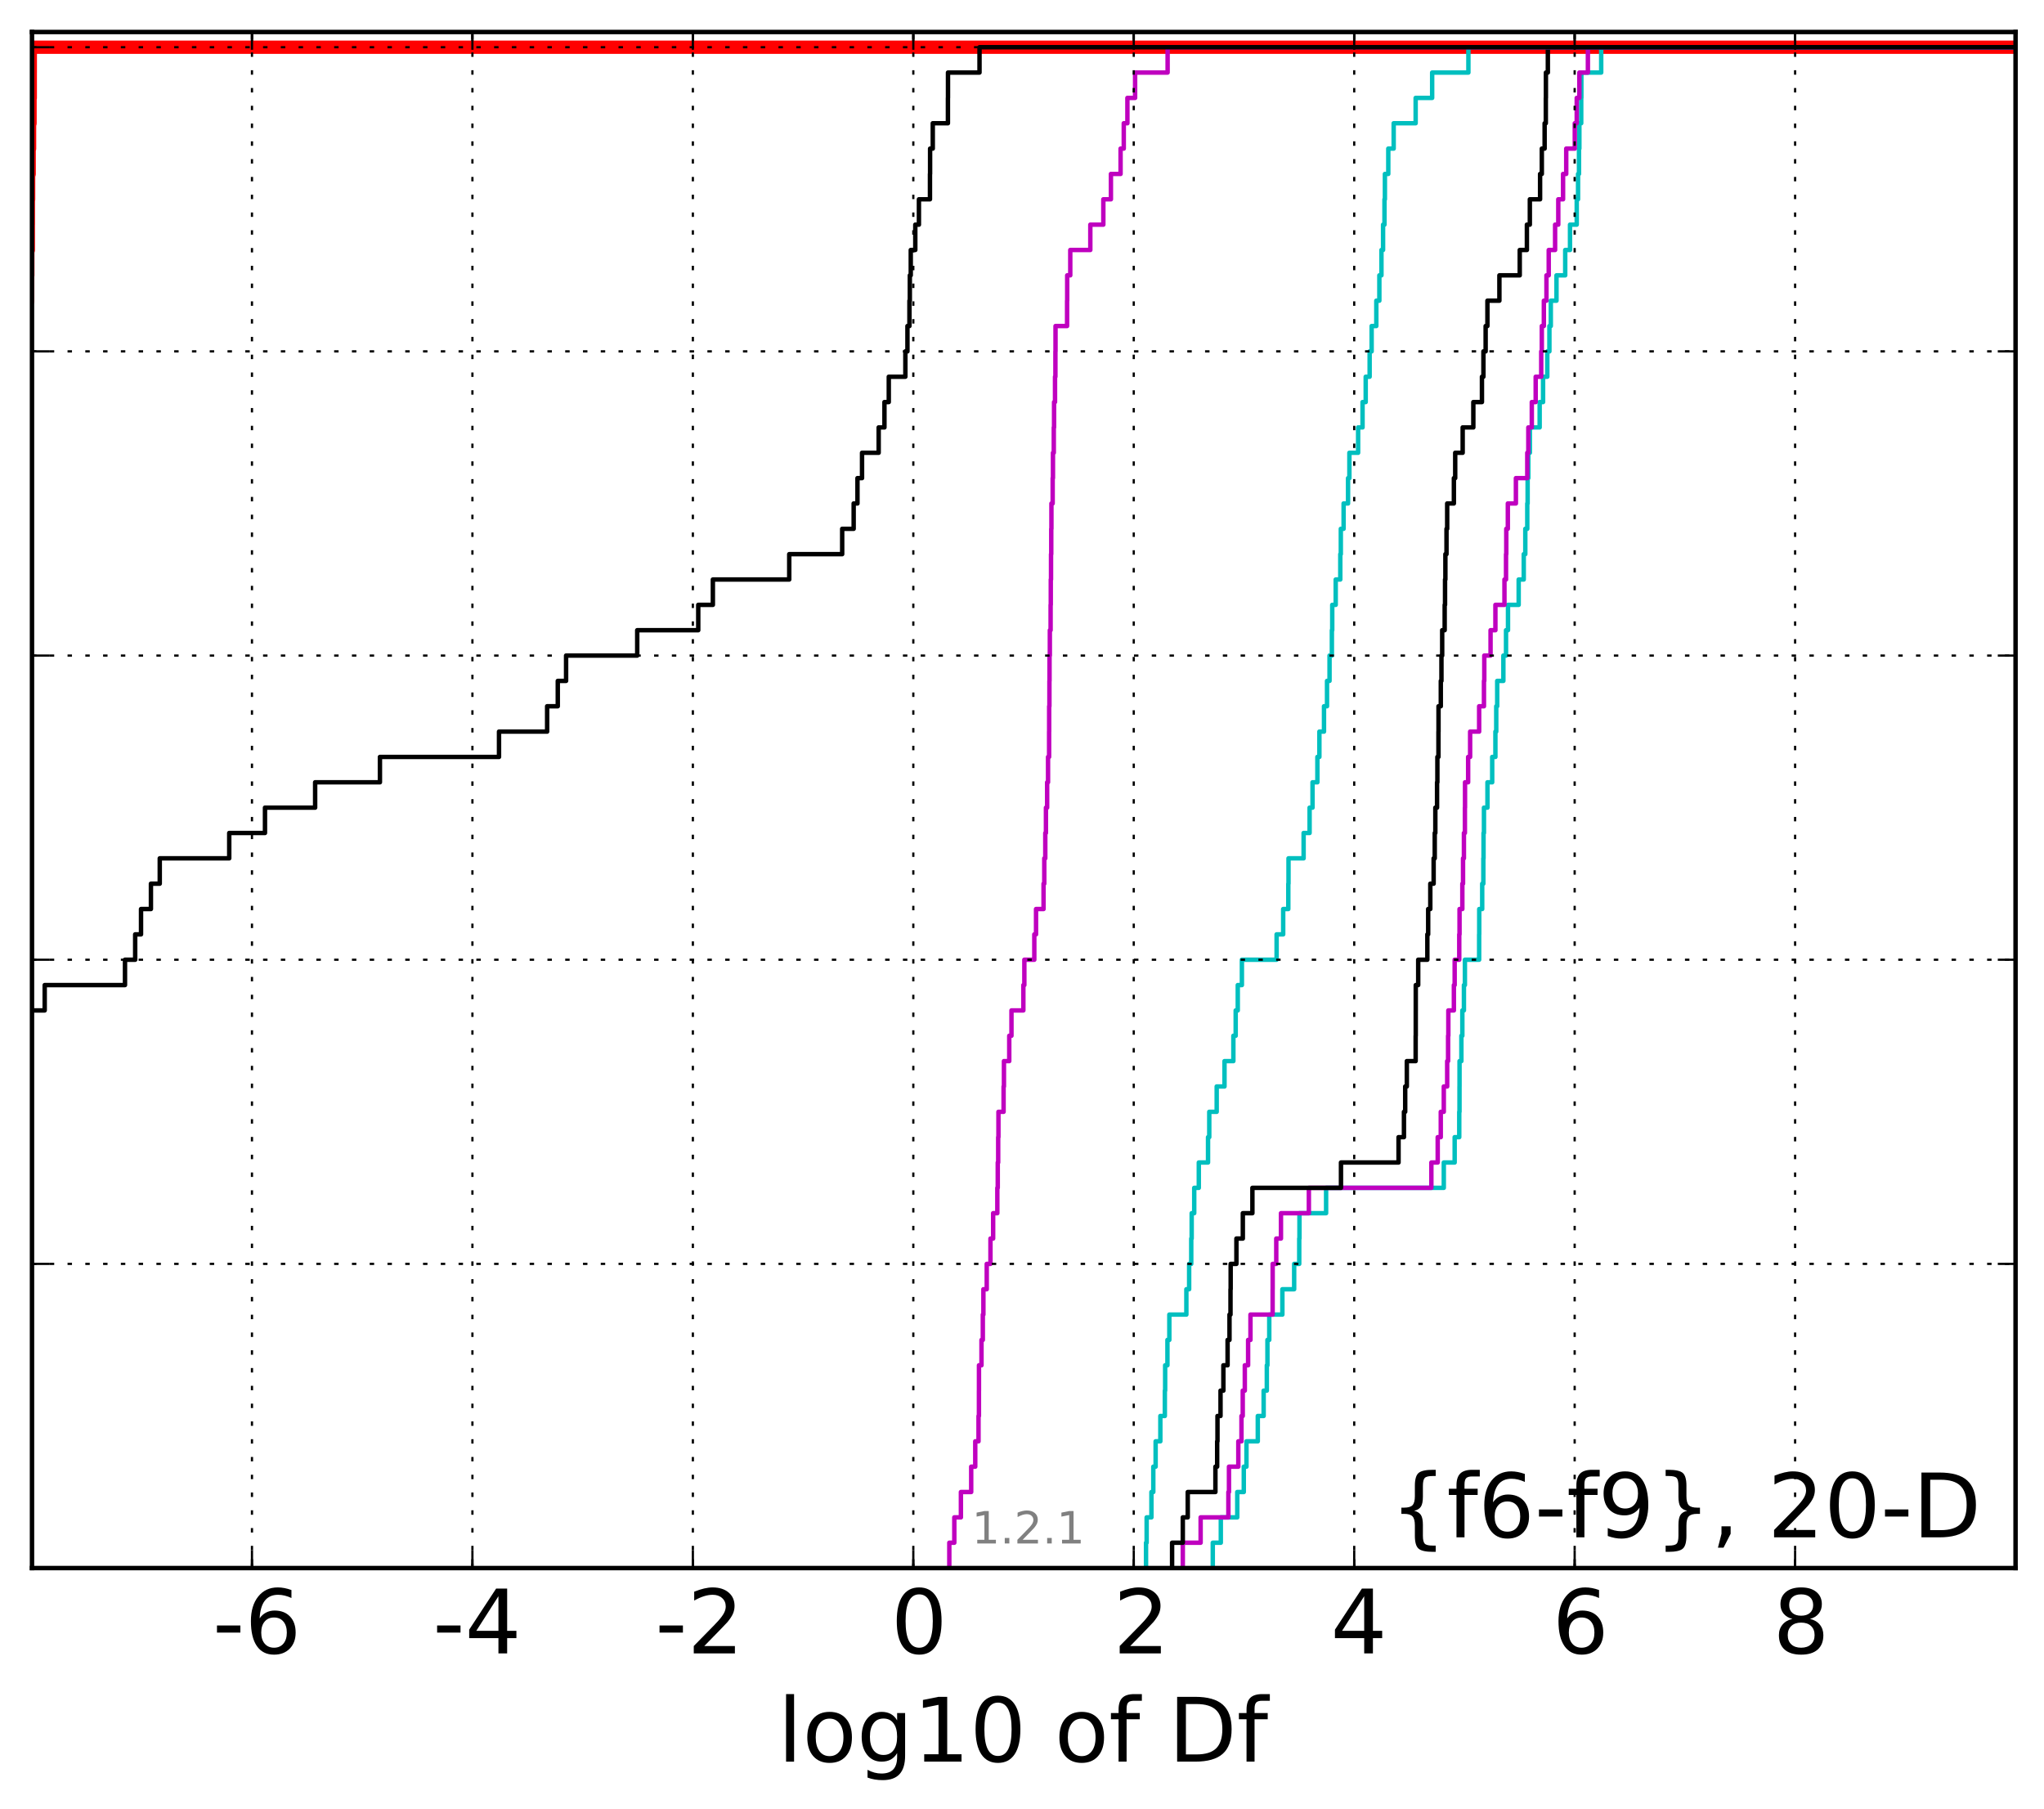 <?xml version="1.0" encoding="utf-8" standalone="no"?>
<!DOCTYPE svg PUBLIC "-//W3C//DTD SVG 1.1//EN"
  "http://www.w3.org/Graphics/SVG/1.1/DTD/svg11.dtd">
<!-- Created with matplotlib (http://matplotlib.org/) -->
<svg height="407pt" version="1.1" viewBox="0 0 460 407" width="460pt" xmlns="http://www.w3.org/2000/svg" xmlns:xlink="http://www.w3.org/1999/xlink">
 <defs>
  <style type="text/css">
*{stroke-linecap:butt;stroke-linejoin:round;}
  </style>
 </defs>
 <g id="figure_1">
  <g id="patch_1">
   <path d="
M0 407.712
L460.8 407.712
L460.8 0
L0 0
z
" style="fill:#ffffff;"/>
  </g>
  <g id="axes_1">
   <g id="patch_2">
    <path d="
M7.2 352.8
L453.6 352.8
L453.6 7.2
L7.2 7.2
z
" style="fill:#ffffff;"/>
   </g>
   <g id="line2d_1">
    <path clip-path="url(#p99b4b0da67)" d="
M-15.665 352.8
M-1 284.364
L-0.723 284.364
L-0.723 278.661
L-0.445 278.661
L-0.445 272.958
L-0.166 272.958
L-0.166 267.255
L0.08 267.255
L0.08 261.552
L0.336 261.552
L0.336 255.85
L0.341 255.85
L0.341 250.147
L0.999 250.147
L0.999 244.444
L1.038 244.444
L1.038 238.741
L1.238 238.741
L1.238 233.038
L1.462 233.038
L1.462 227.335
L1.857 227.335
L1.857 221.632
L1.877 221.632
L1.877 215.929
L1.92 215.929
L1.92 210.226
L2.08 210.226
L2.08 204.523
L2.162 204.523
L2.162 198.82
L2.2 198.82
L2.2 193.117
L2.636 193.117
L2.636 187.414
L2.688 187.414
L2.688 181.711
L2.927 181.711
L2.927 176.008
L3.089 176.008
L3.089 170.305
L3.102 170.305
L3.102 164.602
L3.217 164.602
L3.217 158.899
L3.218 158.899
L3.218 153.196
L3.281 153.196
L3.281 147.493
L3.326 147.493
L3.326 141.79
L3.51 141.79
L3.51 136.087
L3.629 136.087
L3.629 130.384
L3.676 130.384
L3.676 124.681
L4.731 124.681
L4.731 118.978
L4.867 118.978
L4.867 113.275
L4.954 113.275
L4.954 107.572
L4.961 107.572
L4.961 101.869
L5.183 101.869
L5.183 96.166
L5.349 96.166
L5.349 90.463
L5.439 90.463
L5.439 84.76
L5.554 84.76
L5.554 79.057
L5.818 79.057
L5.818 73.355
L5.892 73.355
L5.892 67.651
L6.23 67.651
L6.23 61.949
L6.262 61.949
L6.262 56.245
L6.379 56.245
L6.379 50.543
L6.387 50.543
L6.387 44.84
L6.44 44.84
L6.44 39.137
L6.566 39.137
L6.566 33.434
L6.654 33.434
L6.654 27.731
L6.759 27.731
L6.759 22.028
L6.811 22.028
L6.811 16.325
L6.816 16.325
L6.816 10.622
L6.816 10.622
L6.816 10.622
L453.6 10.622" style="fill:none;stroke:#ff0000;stroke-linecap:square;stroke-width:3.0;"/>
   </g>
   <g id="line2d_2">
    <path clip-path="url(#p99b4b0da67)" d="
M272.936 352.8
L272.936 347.097
L274.743 347.097
L274.743 341.394
L278.443 341.394
L278.443 335.691
L279.912 335.691
L279.912 329.988
L280.516 329.988
L280.516 324.285
L283.065 324.285
L283.065 318.582
L284.383 318.582
L284.383 312.879
L285.097 312.879
L285.097 307.176
L285.235 307.176
L285.235 301.473
L285.645 301.473
L285.645 295.77
L288.597 295.77
L288.597 290.067
L291.249 290.067
L291.249 284.364
L292.392 284.364
L292.392 278.661
L292.442 278.661
L292.442 272.958
L298.437 272.958
L298.437 267.255
L324.924 267.255
L324.924 261.552
L327.372 261.552
L327.372 255.85
L328.403 255.85
L328.403 250.147
L328.461 250.147
L328.461 244.444
L328.467 244.444
L328.467 238.741
L328.882 238.741
L328.882 233.038
L329.1 233.038
L329.1 227.335
L329.454 227.335
L329.454 221.632
L329.674 221.632
L329.674 215.929
L332.879 215.929
L332.879 210.226
L332.899 210.226
L332.899 204.523
L333.569 204.523
L333.569 198.82
L333.824 198.82
L333.824 193.117
L333.868 193.117
L333.868 187.414
L333.963 187.414
L333.963 181.711
L334.75 181.711
L334.75 176.008
L335.817 176.008
L335.817 170.305
L336.54 170.305
L336.54 164.602
L336.729 164.602
L336.729 158.899
L336.943 158.899
L336.943 153.196
L338.333 153.196
L338.333 147.493
L338.929 147.493
L338.929 141.79
L339.375 141.79
L339.375 136.087
L341.776 136.087
L341.776 130.384
L342.918 130.384
L342.918 124.681
L343.269 124.681
L343.269 118.978
L343.712 118.978
L343.712 113.275
L343.791 113.275
L343.791 107.572
L343.947 107.572
L343.947 101.869
L344.296 101.869
L344.296 96.166
L346.501 96.166
L346.501 90.463
L347.267 90.463
L347.267 84.76
L348.22 84.76
L348.22 79.057
L348.694 79.057
L348.694 73.355
L349.009 73.355
L349.009 67.651
L350.287 67.651
L350.287 61.949
L352.251 61.949
L352.251 56.245
L353.328 56.245
L353.328 50.543
L354.841 50.543
L354.841 44.84
L355.139 44.84
L355.139 39.137
L355.352 39.137
L355.352 33.434
L355.437 33.434
L355.437 27.731
L355.852 27.731
L355.852 22.028
L355.885 22.028
L355.885 16.325
L360.349 16.325
L360.349 10.622
L360.349 10.622
L360.349 10.622
L453.6 10.622" style="fill:none;stroke:#00bfbf;stroke-linecap:square;"/>
   </g>
   <g id="line2d_3">
    <path clip-path="url(#p99b4b0da67)" d="
M266.188 352.8
L266.188 347.097
L270.201 347.097
L270.201 341.394
L276.444 341.394
L276.444 335.691
L276.578 335.691
L276.578 329.988
L278.682 329.988
L278.682 324.285
L279.392 324.285
L279.392 318.582
L279.677 318.582
L279.677 312.879
L280.143 312.879
L280.143 307.176
L280.886 307.176
L280.886 301.473
L281.416 301.473
L281.416 295.77
L286.402 295.77
L286.402 290.067
L286.412 290.067
L286.412 284.364
L287.222 284.364
L287.222 278.661
L288.28 278.661
L288.28 272.958
L294.559 272.958
L294.559 267.255
L322.126 267.255
L322.126 261.552
L323.555 261.552
L323.555 255.85
L324.244 255.85
L324.244 250.147
L324.924 250.147
L324.924 244.444
L325.687 244.444
L325.687 238.741
L325.89 238.741
L325.89 233.038
L325.947 233.038
L325.947 227.335
L327.194 227.335
L327.194 221.632
L327.372 221.632
L327.372 215.929
L328.403 215.929
L328.403 210.226
L328.467 210.226
L328.467 204.523
L329.1 204.523
L329.1 198.82
L329.254 198.82
L329.254 193.117
L329.454 193.117
L329.454 187.414
L329.674 187.414
L329.674 181.711
L329.702 181.711
L329.702 176.008
L330.403 176.008
L330.403 170.305
L330.85 170.305
L330.85 164.602
L332.879 164.602
L332.879 158.899
L333.963 158.899
L333.963 153.196
L334.038 153.196
L334.038 147.493
L335.449 147.493
L335.449 141.79
L336.54 141.79
L336.54 136.087
L338.576 136.087
L338.576 130.384
L338.929 130.384
L338.929 124.681
L338.987 124.681
L338.987 118.978
L339.337 118.978
L339.337 113.275
L341.151 113.275
L341.151 107.572
L343.712 107.572
L343.712 101.869
L343.947 101.869
L343.947 96.166
L344.73 96.166
L344.73 90.463
L345.604 90.463
L345.604 84.76
L346.851 84.76
L346.851 79.057
L346.982 79.057
L346.982 73.355
L347.442 73.355
L347.442 67.651
L348.027 67.651
L348.027 61.949
L348.54 61.949
L348.54 56.245
L349.974 56.245
L349.974 50.543
L350.689 50.543
L350.689 44.84
L351.767 44.84
L351.767 39.137
L352.478 39.137
L352.478 33.434
L354.403 33.434
L354.403 27.731
L354.841 27.731
L354.841 22.028
L355.437 22.028
L355.437 16.325
L357.354 16.325
L357.354 10.622
L357.354 10.622
L357.354 10.622
L453.6 10.622" style="fill:none;stroke:#bf00bf;stroke-linecap:square;"/>
   </g>
   <g id="line2d_4">
    <path clip-path="url(#p99b4b0da67)" d="
M263.778 352.8
L263.778 347.097
L266.188 347.097
L266.188 341.394
L267.3 341.394
L267.3 335.691
L273.528 335.691
L273.528 329.988
L273.921 329.988
L273.921 324.285
L273.993 324.285
L273.993 318.582
L274.678 318.582
L274.678 312.879
L275.32 312.879
L275.32 307.176
L276.267 307.176
L276.267 301.473
L276.697 301.473
L276.697 295.77
L276.924 295.77
L276.924 290.067
L276.961 290.067
L276.961 284.364
L278.253 284.364
L278.253 278.661
L279.697 278.661
L279.697 272.958
L281.852 272.958
L281.852 267.255
L301.785 267.255
L301.785 261.552
L314.742 261.552
L314.742 255.85
L315.957 255.85
L315.957 250.147
L316.239 250.147
L316.239 244.444
L316.604 244.444
L316.604 238.741
L318.591 238.741
L318.591 233.038
L318.613 233.038
L318.613 227.335
L318.616 227.335
L318.616 221.632
L319.165 221.632
L319.165 215.929
L321.222 215.929
L321.222 210.226
L321.408 210.226
L321.408 204.523
L321.888 204.523
L321.888 198.82
L322.638 198.82
L322.638 193.117
L322.888 193.117
L322.888 187.414
L323.023 187.414
L323.023 181.711
L323.409 181.711
L323.409 176.008
L323.481 176.008
L323.481 170.305
L323.721 170.305
L323.721 164.602
L323.737 164.602
L323.737 158.899
L324.251 158.899
L324.251 153.196
L324.397 153.196
L324.397 147.493
L324.563 147.493
L324.563 141.79
L325.122 141.79
L325.122 136.087
L325.205 136.087
L325.205 130.384
L325.283 130.384
L325.283 124.681
L325.534 124.681
L325.534 118.978
L325.687 118.978
L325.687 113.275
L327.194 113.275
L327.194 107.572
L327.493 107.572
L327.493 101.869
L329.173 101.869
L329.173 96.166
L331.573 96.166
L331.573 90.463
L333.511 90.463
L333.511 84.76
L333.843 84.76
L333.843 79.057
L334.342 79.057
L334.342 73.355
L334.742 73.355
L334.742 67.651
L337.438 67.651
L337.438 61.949
L342.016 61.949
L342.016 56.245
L343.626 56.245
L343.626 50.543
L344.288 50.543
L344.288 44.84
L346.594 44.84
L346.594 39.137
L346.985 39.137
L346.985 33.434
L347.618 33.434
L347.618 27.731
L347.885 27.731
L347.885 22.028
L347.905 22.028
L347.905 16.325
L348.342 16.325
L348.342 10.622
L348.342 10.622
L348.342 10.622
L453.6 10.622" style="fill:none;stroke:#000000;stroke-linecap:square;"/>
   </g>
   <g id="line2d_5">
    <path clip-path="url(#p99b4b0da67)" d="
M257.912 352.8
L257.912 347.097
L258.052 347.097
L258.052 341.394
L259.126 341.394
L259.126 335.691
L259.549 335.691
L259.549 329.988
L260.073 329.988
L260.073 324.285
L261.136 324.285
L261.136 318.582
L262.147 318.582
L262.147 312.879
L262.216 312.879
L262.216 307.176
L262.73 307.176
L262.73 301.473
L263.158 301.473
L263.158 295.77
L266.991 295.77
L266.991 290.067
L267.615 290.067
L267.615 284.364
L268.088 284.364
L268.088 278.661
L268.186 278.661
L268.186 272.958
L268.759 272.958
L268.759 267.255
L269.789 267.255
L269.789 261.552
L271.867 261.552
L271.867 255.85
L272.144 255.85
L272.144 250.147
L273.816 250.147
L273.816 244.444
L275.574 244.444
L275.574 238.741
L277.569 238.741
L277.569 233.038
L278.09 233.038
L278.09 227.335
L278.558 227.335
L278.558 221.632
L279.487 221.632
L279.487 215.929
L287.299 215.929
L287.299 210.226
L288.78 210.226
L288.78 204.523
L289.934 204.523
L289.934 198.82
L289.977 198.82
L289.977 193.117
L293.378 193.117
L293.378 187.414
L294.724 187.414
L294.724 181.711
L295.383 181.711
L295.383 176.008
L296.475 176.008
L296.475 170.305
L296.928 170.305
L296.928 164.602
L297.964 164.602
L297.964 158.899
L298.645 158.899
L298.645 153.196
L299.212 153.196
L299.212 147.493
L299.737 147.493
L299.737 141.79
L299.82 141.79
L299.82 136.087
L300.6 136.087
L300.6 130.384
L301.631 130.384
L301.631 124.681
L301.749 124.681
L301.749 118.978
L302.378 118.978
L302.378 113.275
L303.378 113.275
L303.378 107.572
L303.678 107.572
L303.678 101.869
L305.644 101.869
L305.644 96.166
L306.64 96.166
L306.64 90.463
L307.351 90.463
L307.351 84.76
L308.238 84.76
L308.238 79.057
L308.686 79.057
L308.686 73.355
L309.738 73.355
L309.738 67.651
L310.423 67.651
L310.423 61.949
L310.893 61.949
L310.893 56.245
L311.259 56.245
L311.259 50.543
L311.575 50.543
L311.575 44.84
L311.671 44.84
L311.671 39.137
L312.433 39.137
L312.433 33.434
L313.646 33.434
L313.646 27.731
L318.591 27.731
L318.591 22.028
L322.306 22.028
L322.306 16.325
L330.461 16.325
L330.461 10.622
L330.461 10.622
L330.461 10.622
L453.6 10.622" style="fill:none;stroke:#00bfbf;stroke-linecap:square;"/>
   </g>
   <g id="line2d_6">
    <path clip-path="url(#p99b4b0da67)" d="
M213.642 352.8
L213.642 347.097
L214.767 347.097
L214.767 341.394
L216.251 341.394
L216.251 335.691
L218.567 335.691
L218.567 329.988
L219.48 329.988
L219.48 324.285
L220.215 324.285
L220.215 318.582
L220.308 318.582
L220.308 312.879
L220.316 312.879
L220.316 307.176
L220.883 307.176
L220.883 301.473
L221.183 301.473
L221.183 295.77
L221.312 295.77
L221.312 290.067
L222.064 290.067
L222.064 284.364
L222.902 284.364
L222.902 278.661
L223.506 278.661
L223.506 272.958
L224.448 272.958
L224.448 267.255
L224.544 267.255
L224.544 261.552
L224.64 261.552
L224.64 255.85
L224.699 255.85
L224.699 250.147
L225.857 250.147
L225.857 244.444
L225.936 244.444
L225.936 238.741
L227.13 238.741
L227.13 233.038
L227.63 233.038
L227.63 227.335
L230.306 227.335
L230.306 221.632
L230.53 221.632
L230.53 215.929
L232.77 215.929
L232.77 210.226
L233.158 210.226
L233.158 204.523
L234.851 204.523
L234.851 198.82
L235.014 198.82
L235.014 193.117
L235.242 193.117
L235.242 187.414
L235.387 187.414
L235.387 181.711
L235.658 181.711
L235.658 176.008
L235.861 176.008
L235.861 170.305
L236.099 170.305
L236.099 164.602
L236.113 164.602
L236.113 158.899
L236.171 158.899
L236.171 153.196
L236.197 153.196
L236.197 147.493
L236.265 147.493
L236.265 141.79
L236.438 141.79
L236.438 136.087
L236.477 136.087
L236.477 130.384
L236.533 130.384
L236.533 124.681
L236.583 124.681
L236.583 118.978
L236.622 118.978
L236.622 113.275
L236.902 113.275
L236.902 107.572
L236.968 107.572
L236.968 101.869
L237.154 101.869
L237.154 96.166
L237.216 96.166
L237.216 90.463
L237.431 90.463
L237.431 84.76
L237.52 84.76
L237.52 79.057
L237.544 79.057
L237.544 73.355
L240.146 73.355
L240.146 67.651
L240.172 67.651
L240.172 61.949
L240.863 61.949
L240.863 56.245
L245.376 56.245
L245.376 50.543
L248.305 50.543
L248.305 44.84
L250.011 44.84
L250.011 39.137
L252.185 39.137
L252.185 33.434
L252.904 33.434
L252.904 27.731
L253.719 27.731
L253.719 22.028
L255.455 22.028
L255.455 16.325
L262.77 16.325
L262.77 10.622
L262.77 10.622
L262.77 10.622
L453.6 10.622" style="fill:none;stroke:#bf00bf;stroke-linecap:square;"/>
   </g>
   <g id="line2d_7">
    <path clip-path="url(#p99b4b0da67)" d="
M-2.922 352.8
M-1 341.394
L0.341 341.394
L0.341 335.691
L0.999 335.691
L0.999 329.988
L1.038 329.988
L1.038 324.285
L1.92 324.285
L1.92 318.582
L3.102 318.582
L3.102 312.879
L3.218 312.879
L3.218 307.176
L4.731 307.176
L4.731 301.473
L4.867 301.473
L4.867 295.77
L4.954 295.77
L4.954 290.067
L5.554 290.067
L5.554 284.364
L5.892 284.364
L5.892 278.661
L6.23 278.661
L6.23 272.958
L6.262 272.958
L6.262 267.255
L6.379 267.255
L6.379 261.552
L6.387 261.552
L6.387 255.85
L6.44 255.85
L6.44 250.147
L6.654 250.147
L6.654 244.444
L6.759 244.444
L6.759 238.741
L6.811 238.741
L6.811 233.038
L6.816 233.038
L6.816 227.335
L10.06 227.335
L10.06 221.632
L28.13 221.632
L28.13 215.929
L30.422 215.929
L30.422 210.226
L31.737 210.226
L31.737 204.523
L33.966 204.523
L33.966 198.82
L35.953 198.82
L35.953 193.117
L51.588 193.117
L51.588 187.414
L59.634 187.414
L59.634 181.711
L70.921 181.711
L70.921 176.008
L85.503 176.008
L85.503 170.305
L112.302 170.305
L112.302 164.602
L123.131 164.602
L123.131 158.899
L125.528 158.899
L125.528 153.196
L127.397 153.196
L127.397 147.493
L143.405 147.493
L143.405 141.79
L157.14 141.79
L157.14 136.087
L160.429 136.087
L160.429 130.384
L177.617 130.384
L177.617 124.681
L189.532 124.681
L189.532 118.978
L192.117 118.978
L192.117 113.275
L192.971 113.275
L192.971 107.572
L194.001 107.572
L194.001 101.869
L197.744 101.869
L197.744 96.166
L199.044 96.166
L199.044 90.463
L200.018 90.463
L200.018 84.76
L203.752 84.76
L203.752 79.057
L204.218 79.057
L204.218 73.355
L204.668 73.355
L204.668 67.651
L204.757 67.651
L204.757 61.949
L204.965 61.949
L204.965 56.245
L205.987 56.245
L205.987 50.543
L206.802 50.543
L206.802 44.84
L209.289 44.84
L209.289 39.137
L209.316 39.137
L209.316 33.434
L209.919 33.434
L209.919 27.731
L213.33 27.731
L213.33 22.028
L213.346 22.028
L213.346 16.325
L220.439 16.325
L220.439 10.622
L220.439 10.622
L220.439 10.622
L453.6 10.622" style="fill:none;stroke:#000000;stroke-linecap:square;"/>
   </g>
   <g id="patch_3">
    <path d="
M7.2 7.2
L453.6 7.2" style="fill:none;stroke:#000000;stroke-linecap:square;stroke-linejoin:miter;"/>
   </g>
   <g id="patch_4">
    <path d="
M453.6 352.8
L453.6 7.2" style="fill:none;stroke:#000000;stroke-linecap:square;stroke-linejoin:miter;"/>
   </g>
   <g id="patch_5">
    <path d="
M7.2 352.8
L453.6 352.8" style="fill:none;stroke:#000000;stroke-linecap:square;stroke-linejoin:miter;"/>
   </g>
   <g id="patch_6">
    <path d="
M7.2 352.8
L7.2 7.2" style="fill:none;stroke:#000000;stroke-linecap:square;stroke-linejoin:miter;"/>
   </g>
   <g id="matplotlib.axis_1">
    <g id="xtick_1"/>
    <g id="xtick_2">
     <g id="line2d_8">
      <path clip-path="url(#p99b4b0da67)" d="
M56.705 352.8
L56.705 7.2" style="fill:none;stroke:#000000;stroke-dasharray:1,3;stroke-dashoffset:0.0;stroke-width:0.5;"/>
     </g>
     <g id="line2d_9">
      <defs>
       <path d="
M0 0
L0 -4" id="m93b0483c22" style="stroke:#000000;stroke-width:0.5;"/>
      </defs>
      <g>
       <use style="stroke:#000000;stroke-width:0.5;" x="56.705" xlink:href="#m93b0483c22" y="352.8"/>
      </g>
     </g>
     <g id="line2d_10">
      <defs>
       <path d="
M0 0
L0 4" id="m741efc42ff" style="stroke:#000000;stroke-width:0.5;"/>
      </defs>
      <g>
       <use style="stroke:#000000;stroke-width:0.5;" x="56.705" xlink:href="#m741efc42ff" y="7.2"/>
      </g>
     </g>
     <g id="text_1">
      <!-- -6 -->
      <defs>
       <path d="
M33.016 40.375
Q26.375 40.375 22.484 35.828
Q18.609 31.297 18.609 23.391
Q18.609 15.531 22.484 10.953
Q26.375 6.391 33.016 6.391
Q39.656 6.391 43.531 10.953
Q47.406 15.531 47.406 23.391
Q47.406 31.297 43.531 35.828
Q39.656 40.375 33.016 40.375
M52.594 71.297
L52.594 62.312
Q48.875 64.062 45.094 64.984
Q41.312 65.922 37.594 65.922
Q27.828 65.922 22.672 59.328
Q17.531 52.734 16.797 39.406
Q19.672 43.656 24.016 45.922
Q28.375 48.188 33.594 48.188
Q44.578 48.188 50.953 41.516
Q57.328 34.859 57.328 23.391
Q57.328 12.156 50.688 5.359
Q44.047 -1.422 33.016 -1.422
Q20.359 -1.422 13.672 8.266
Q6.984 17.969 6.984 36.375
Q6.984 53.656 15.188 63.938
Q23.391 74.219 37.203 74.219
Q40.922 74.219 44.703 73.484
Q48.484 72.75 52.594 71.297" id="BitstreamVeraSans-Roman-36"/>
       <path d="
M4.891 31.391
L31.203 31.391
L31.203 23.391
L4.891 23.391
z
" id="BitstreamVeraSans-Roman-2d"/>
      </defs>
      <g transform="translate(47.853 371.997)scale(0.2 -0.2)">
       <use xlink:href="#BitstreamVeraSans-Roman-2d"/>
       <use x="36.084" xlink:href="#BitstreamVeraSans-Roman-36"/>
      </g>
     </g>
    </g>
    <g id="xtick_3">
     <g id="line2d_11">
      <path clip-path="url(#p99b4b0da67)" d="
M106.317 352.8
L106.317 7.2" style="fill:none;stroke:#000000;stroke-dasharray:1,3;stroke-dashoffset:0.0;stroke-width:0.5;"/>
     </g>
     <g id="line2d_12">
      <g>
       <use style="stroke:#000000;stroke-width:0.5;" x="106.317" xlink:href="#m93b0483c22" y="352.8"/>
      </g>
     </g>
     <g id="line2d_13">
      <g>
       <use style="stroke:#000000;stroke-width:0.5;" x="106.317" xlink:href="#m741efc42ff" y="7.2"/>
      </g>
     </g>
     <g id="text_2">
      <!-- -4 -->
      <defs>
       <path d="
M37.797 64.312
L12.891 25.391
L37.797 25.391
z

M35.203 72.906
L47.609 72.906
L47.609 25.391
L58.016 25.391
L58.016 17.188
L47.609 17.188
L47.609 0
L37.797 0
L37.797 17.188
L4.891 17.188
L4.891 26.703
z
" id="BitstreamVeraSans-Roman-34"/>
      </defs>
      <g transform="translate(97.396 371.997)scale(0.2 -0.2)">
       <use xlink:href="#BitstreamVeraSans-Roman-2d"/>
       <use x="36.084" xlink:href="#BitstreamVeraSans-Roman-34"/>
      </g>
     </g>
    </g>
    <g id="xtick_4">
     <g id="line2d_14">
      <path clip-path="url(#p99b4b0da67)" d="
M155.929 352.8
L155.929 7.2" style="fill:none;stroke:#000000;stroke-dasharray:1,3;stroke-dashoffset:0.0;stroke-width:0.5;"/>
     </g>
     <g id="line2d_15">
      <g>
       <use style="stroke:#000000;stroke-width:0.5;" x="155.929" xlink:href="#m93b0483c22" y="352.8"/>
      </g>
     </g>
     <g id="line2d_16">
      <g>
       <use style="stroke:#000000;stroke-width:0.5;" x="155.929" xlink:href="#m741efc42ff" y="7.2"/>
      </g>
     </g>
     <g id="text_3">
      <!-- -2 -->
      <defs>
       <path d="
M19.188 8.297
L53.609 8.297
L53.609 0
L7.328 0
L7.328 8.297
Q12.938 14.109 22.625 23.891
Q32.328 33.688 34.812 36.531
Q39.547 41.844 41.422 45.531
Q43.312 49.219 43.312 52.781
Q43.312 58.594 39.234 62.25
Q35.156 65.922 28.609 65.922
Q23.969 65.922 18.812 64.312
Q13.672 62.703 7.812 59.422
L7.812 69.391
Q13.766 71.781 18.938 73
Q24.125 74.219 28.422 74.219
Q39.75 74.219 46.484 68.547
Q53.219 62.891 53.219 53.422
Q53.219 48.922 51.531 44.891
Q49.859 40.875 45.406 35.406
Q44.188 33.984 37.641 27.219
Q31.109 20.453 19.188 8.297" id="BitstreamVeraSans-Roman-32"/>
      </defs>
      <g transform="translate(147.449 371.997)scale(0.2 -0.2)">
       <use xlink:href="#BitstreamVeraSans-Roman-2d"/>
       <use x="36.084" xlink:href="#BitstreamVeraSans-Roman-32"/>
      </g>
     </g>
    </g>
    <g id="xtick_5">
     <g id="line2d_17">
      <path clip-path="url(#p99b4b0da67)" d="
M205.54 352.8
L205.54 7.2" style="fill:none;stroke:#000000;stroke-dasharray:1,3;stroke-dashoffset:0.0;stroke-width:0.5;"/>
     </g>
     <g id="line2d_18">
      <g>
       <use style="stroke:#000000;stroke-width:0.5;" x="205.54" xlink:href="#m93b0483c22" y="352.8"/>
      </g>
     </g>
     <g id="line2d_19">
      <g>
       <use style="stroke:#000000;stroke-width:0.5;" x="205.54" xlink:href="#m741efc42ff" y="7.2"/>
      </g>
     </g>
     <g id="text_4">
      <!-- 0 -->
      <defs>
       <path d="
M31.781 66.406
Q24.172 66.406 20.328 58.906
Q16.5 51.422 16.5 36.375
Q16.5 21.391 20.328 13.891
Q24.172 6.391 31.781 6.391
Q39.453 6.391 43.281 13.891
Q47.125 21.391 47.125 36.375
Q47.125 51.422 43.281 58.906
Q39.453 66.406 31.781 66.406
M31.781 74.219
Q44.047 74.219 50.516 64.516
Q56.984 54.828 56.984 36.375
Q56.984 17.969 50.516 8.266
Q44.047 -1.422 31.781 -1.422
Q19.531 -1.422 13.062 8.266
Q6.594 17.969 6.594 36.375
Q6.594 54.828 13.062 64.516
Q19.531 74.219 31.781 74.219" id="BitstreamVeraSans-Roman-30"/>
      </defs>
      <g transform="translate(200.501 371.997)scale(0.2 -0.2)">
       <use xlink:href="#BitstreamVeraSans-Roman-30"/>
      </g>
     </g>
    </g>
    <g id="xtick_6">
     <g id="line2d_20">
      <path clip-path="url(#p99b4b0da67)" d="
M255.152 352.8
L255.152 7.2" style="fill:none;stroke:#000000;stroke-dasharray:1,3;stroke-dashoffset:0.0;stroke-width:0.5;"/>
     </g>
     <g id="line2d_21">
      <g>
       <use style="stroke:#000000;stroke-width:0.5;" x="255.152" xlink:href="#m93b0483c22" y="352.8"/>
      </g>
     </g>
     <g id="line2d_22">
      <g>
       <use style="stroke:#000000;stroke-width:0.5;" x="255.152" xlink:href="#m741efc42ff" y="7.2"/>
      </g>
     </g>
     <g id="text_5">
      <!-- 2 -->
      <g transform="translate(250.524 371.997)scale(0.2 -0.2)">
       <use xlink:href="#BitstreamVeraSans-Roman-32"/>
      </g>
     </g>
    </g>
    <g id="xtick_7">
     <g id="line2d_23">
      <path clip-path="url(#p99b4b0da67)" d="
M304.764 352.8
L304.764 7.2" style="fill:none;stroke:#000000;stroke-dasharray:1,3;stroke-dashoffset:0.0;stroke-width:0.5;"/>
     </g>
     <g id="line2d_24">
      <g>
       <use style="stroke:#000000;stroke-width:0.5;" x="304.764" xlink:href="#m93b0483c22" y="352.8"/>
      </g>
     </g>
     <g id="line2d_25">
      <g>
       <use style="stroke:#000000;stroke-width:0.5;" x="304.764" xlink:href="#m741efc42ff" y="7.2"/>
      </g>
     </g>
     <g id="text_6">
      <!-- 4 -->
      <g transform="translate(299.452 371.997)scale(0.2 -0.2)">
       <use xlink:href="#BitstreamVeraSans-Roman-34"/>
      </g>
     </g>
    </g>
    <g id="xtick_8">
     <g id="line2d_26">
      <path clip-path="url(#p99b4b0da67)" d="
M354.376 352.8
L354.376 7.2" style="fill:none;stroke:#000000;stroke-dasharray:1,3;stroke-dashoffset:0.0;stroke-width:0.5;"/>
     </g>
     <g id="line2d_27">
      <g>
       <use style="stroke:#000000;stroke-width:0.5;" x="354.376" xlink:href="#m93b0483c22" y="352.8"/>
      </g>
     </g>
     <g id="line2d_28">
      <g>
       <use style="stroke:#000000;stroke-width:0.5;" x="354.376" xlink:href="#m741efc42ff" y="7.2"/>
      </g>
     </g>
     <g id="text_7">
      <!-- 6 -->
      <g transform="translate(349.342 371.997)scale(0.2 -0.2)">
       <use xlink:href="#BitstreamVeraSans-Roman-36"/>
      </g>
     </g>
    </g>
    <g id="xtick_9">
     <g id="line2d_29">
      <path clip-path="url(#p99b4b0da67)" d="
M403.988 352.8
L403.988 7.2" style="fill:none;stroke:#000000;stroke-dasharray:1,3;stroke-dashoffset:0.0;stroke-width:0.5;"/>
     </g>
     <g id="line2d_30">
      <g>
       <use style="stroke:#000000;stroke-width:0.5;" x="403.988" xlink:href="#m93b0483c22" y="352.8"/>
      </g>
     </g>
     <g id="line2d_31">
      <g>
       <use style="stroke:#000000;stroke-width:0.5;" x="403.988" xlink:href="#m741efc42ff" y="7.2"/>
      </g>
     </g>
     <g id="text_8">
      <!-- 8 -->
      <defs>
       <path d="
M31.781 34.625
Q24.75 34.625 20.719 30.859
Q16.703 27.094 16.703 20.516
Q16.703 13.922 20.719 10.156
Q24.75 6.391 31.781 6.391
Q38.812 6.391 42.859 10.172
Q46.922 13.969 46.922 20.516
Q46.922 27.094 42.891 30.859
Q38.875 34.625 31.781 34.625
M21.922 38.812
Q15.578 40.375 12.031 44.719
Q8.5 49.078 8.5 55.328
Q8.5 64.062 14.719 69.141
Q20.953 74.219 31.781 74.219
Q42.672 74.219 48.875 69.141
Q55.078 64.062 55.078 55.328
Q55.078 49.078 51.531 44.719
Q48 40.375 41.703 38.812
Q48.828 37.156 52.797 32.312
Q56.781 27.484 56.781 20.516
Q56.781 9.906 50.312 4.234
Q43.844 -1.422 31.781 -1.422
Q19.734 -1.422 13.25 4.234
Q6.781 9.906 6.781 20.516
Q6.781 27.484 10.781 32.312
Q14.797 37.156 21.922 38.812
M18.312 54.391
Q18.312 48.734 21.844 45.562
Q25.391 42.391 31.781 42.391
Q38.141 42.391 41.719 45.562
Q45.312 48.734 45.312 54.391
Q45.312 60.062 41.719 63.234
Q38.141 66.406 31.781 66.406
Q25.391 66.406 21.844 63.234
Q18.312 60.062 18.312 54.391" id="BitstreamVeraSans-Roman-38"/>
      </defs>
      <g transform="translate(398.988 371.997)scale(0.2 -0.2)">
       <use xlink:href="#BitstreamVeraSans-Roman-38"/>
      </g>
     </g>
    </g>
    <g id="xtick_10">
     <g id="line2d_32">
      <path clip-path="url(#p99b4b0da67)" d="
M453.6 352.8
L453.6 7.2" style="fill:none;stroke:#000000;stroke-dasharray:1,3;stroke-dashoffset:0.0;stroke-width:0.5;"/>
     </g>
     <g id="line2d_33">
      <g>
       <use style="stroke:#000000;stroke-width:0.5;" x="453.6" xlink:href="#m93b0483c22" y="352.8"/>
      </g>
     </g>
     <g id="line2d_34">
      <g>
       <use style="stroke:#000000;stroke-width:0.5;" x="453.6" xlink:href="#m741efc42ff" y="7.2"/>
      </g>
     </g>
    </g>
    <g id="xtick_11"/>
    <g id="xtick_12">
     <g id="line2d_35">
      <defs>
       <path d="
M0 0
L0 -2" id="m177f7580d0" style="stroke:#000000;stroke-width:0.5;"/>
      </defs>
      <g>
       <use style="stroke:#000000;stroke-width:0.5;" x="56.705" xlink:href="#m177f7580d0" y="352.8"/>
      </g>
     </g>
     <g id="line2d_36">
      <defs>
       <path d="
M0 0
L0 2" id="m5284c7e2a0" style="stroke:#000000;stroke-width:0.5;"/>
      </defs>
      <g>
       <use style="stroke:#000000;stroke-width:0.5;" x="56.705" xlink:href="#m5284c7e2a0" y="7.2"/>
      </g>
     </g>
    </g>
    <g id="xtick_13">
     <g id="line2d_37">
      <g>
       <use style="stroke:#000000;stroke-width:0.5;" x="106.317" xlink:href="#m177f7580d0" y="352.8"/>
      </g>
     </g>
     <g id="line2d_38">
      <g>
       <use style="stroke:#000000;stroke-width:0.5;" x="106.317" xlink:href="#m5284c7e2a0" y="7.2"/>
      </g>
     </g>
    </g>
    <g id="xtick_14">
     <g id="line2d_39">
      <g>
       <use style="stroke:#000000;stroke-width:0.5;" x="155.929" xlink:href="#m177f7580d0" y="352.8"/>
      </g>
     </g>
     <g id="line2d_40">
      <g>
       <use style="stroke:#000000;stroke-width:0.5;" x="155.929" xlink:href="#m5284c7e2a0" y="7.2"/>
      </g>
     </g>
    </g>
    <g id="xtick_15">
     <g id="line2d_41">
      <g>
       <use style="stroke:#000000;stroke-width:0.5;" x="205.54" xlink:href="#m177f7580d0" y="352.8"/>
      </g>
     </g>
     <g id="line2d_42">
      <g>
       <use style="stroke:#000000;stroke-width:0.5;" x="205.54" xlink:href="#m5284c7e2a0" y="7.2"/>
      </g>
     </g>
    </g>
    <g id="xtick_16">
     <g id="line2d_43">
      <g>
       <use style="stroke:#000000;stroke-width:0.5;" x="255.152" xlink:href="#m177f7580d0" y="352.8"/>
      </g>
     </g>
     <g id="line2d_44">
      <g>
       <use style="stroke:#000000;stroke-width:0.5;" x="255.152" xlink:href="#m5284c7e2a0" y="7.2"/>
      </g>
     </g>
    </g>
    <g id="xtick_17">
     <g id="line2d_45">
      <g>
       <use style="stroke:#000000;stroke-width:0.5;" x="304.764" xlink:href="#m177f7580d0" y="352.8"/>
      </g>
     </g>
     <g id="line2d_46">
      <g>
       <use style="stroke:#000000;stroke-width:0.5;" x="304.764" xlink:href="#m5284c7e2a0" y="7.2"/>
      </g>
     </g>
    </g>
    <g id="xtick_18">
     <g id="line2d_47">
      <g>
       <use style="stroke:#000000;stroke-width:0.5;" x="354.376" xlink:href="#m177f7580d0" y="352.8"/>
      </g>
     </g>
     <g id="line2d_48">
      <g>
       <use style="stroke:#000000;stroke-width:0.5;" x="354.376" xlink:href="#m5284c7e2a0" y="7.2"/>
      </g>
     </g>
    </g>
    <g id="xtick_19">
     <g id="line2d_49">
      <g>
       <use style="stroke:#000000;stroke-width:0.5;" x="403.988" xlink:href="#m177f7580d0" y="352.8"/>
      </g>
     </g>
     <g id="line2d_50">
      <g>
       <use style="stroke:#000000;stroke-width:0.5;" x="403.988" xlink:href="#m5284c7e2a0" y="7.2"/>
      </g>
     </g>
    </g>
    <g id="xtick_20">
     <g id="line2d_51">
      <g>
       <use style="stroke:#000000;stroke-width:0.5;" x="453.6" xlink:href="#m177f7580d0" y="352.8"/>
      </g>
     </g>
     <g id="line2d_52">
      <g>
       <use style="stroke:#000000;stroke-width:0.5;" x="453.6" xlink:href="#m5284c7e2a0" y="7.2"/>
      </g>
     </g>
    </g>
    <g id="text_9">
     <!-- log10 of Df -->
     <defs>
      <path id="BitstreamVeraSans-Roman-20"/>
      <path d="
M12.406 8.297
L28.516 8.297
L28.516 63.922
L10.984 60.406
L10.984 69.391
L28.422 72.906
L38.281 72.906
L38.281 8.297
L54.391 8.297
L54.391 0
L12.406 0
z
" id="BitstreamVeraSans-Roman-31"/>
      <path d="
M30.609 48.391
Q23.391 48.391 19.188 42.75
Q14.984 37.109 14.984 27.297
Q14.984 17.484 19.156 11.844
Q23.344 6.203 30.609 6.203
Q37.797 6.203 41.984 11.859
Q46.188 17.531 46.188 27.297
Q46.188 37.016 41.984 42.703
Q37.797 48.391 30.609 48.391
M30.609 56
Q42.328 56 49.016 48.375
Q55.719 40.766 55.719 27.297
Q55.719 13.875 49.016 6.219
Q42.328 -1.422 30.609 -1.422
Q18.844 -1.422 12.172 6.219
Q5.516 13.875 5.516 27.297
Q5.516 40.766 12.172 48.375
Q18.844 56 30.609 56" id="BitstreamVeraSans-Roman-6f"/>
      <path d="
M9.422 75.984
L18.406 75.984
L18.406 0
L9.422 0
z
" id="BitstreamVeraSans-Roman-6c"/>
      <path d="
M19.672 64.797
L19.672 8.109
L31.594 8.109
Q46.688 8.109 53.688 14.938
Q60.688 21.781 60.688 36.531
Q60.688 51.172 53.688 57.984
Q46.688 64.797 31.594 64.797
z

M9.812 72.906
L30.078 72.906
Q51.266 72.906 61.172 64.094
Q71.094 55.281 71.094 36.531
Q71.094 17.672 61.125 8.828
Q51.172 0 30.078 0
L9.812 0
z
" id="BitstreamVeraSans-Roman-44"/>
      <path d="
M45.406 27.984
Q45.406 37.75 41.375 43.109
Q37.359 48.484 30.078 48.484
Q22.859 48.484 18.828 43.109
Q14.797 37.75 14.797 27.984
Q14.797 18.266 18.828 12.891
Q22.859 7.516 30.078 7.516
Q37.359 7.516 41.375 12.891
Q45.406 18.266 45.406 27.984
M54.391 6.781
Q54.391 -7.172 48.188 -13.984
Q42 -20.797 29.203 -20.797
Q24.469 -20.797 20.266 -20.094
Q16.062 -19.391 12.109 -17.922
L12.109 -9.188
Q16.062 -11.328 19.922 -12.344
Q23.781 -13.375 27.781 -13.375
Q36.625 -13.375 41.016 -8.766
Q45.406 -4.156 45.406 5.172
L45.406 9.625
Q42.625 4.781 38.281 2.391
Q33.938 0 27.875 0
Q17.828 0 11.672 7.656
Q5.516 15.328 5.516 27.984
Q5.516 40.672 11.672 48.328
Q17.828 56 27.875 56
Q33.938 56 38.281 53.609
Q42.625 51.219 45.406 46.391
L45.406 54.688
L54.391 54.688
z
" id="BitstreamVeraSans-Roman-67"/>
      <path d="
M37.109 75.984
L37.109 68.5
L28.516 68.5
Q23.688 68.5 21.797 66.547
Q19.922 64.594 19.922 59.516
L19.922 54.688
L34.719 54.688
L34.719 47.703
L19.922 47.703
L19.922 0
L10.891 0
L10.891 47.703
L2.297 47.703
L2.297 54.688
L10.891 54.688
L10.891 58.5
Q10.891 67.625 15.141 71.797
Q19.391 75.984 28.609 75.984
z
" id="BitstreamVeraSans-Roman-66"/>
     </defs>
     <g transform="translate(175.023 396.353)scale(0.2 -0.2)">
      <use xlink:href="#BitstreamVeraSans-Roman-6c"/>
      <use x="27.783" xlink:href="#BitstreamVeraSans-Roman-6f"/>
      <use x="88.965" xlink:href="#BitstreamVeraSans-Roman-67"/>
      <use x="152.441" xlink:href="#BitstreamVeraSans-Roman-31"/>
      <use x="216.064" xlink:href="#BitstreamVeraSans-Roman-30"/>
      <use x="279.688" xlink:href="#BitstreamVeraSans-Roman-20"/>
      <use x="311.475" xlink:href="#BitstreamVeraSans-Roman-6f"/>
      <use x="372.656" xlink:href="#BitstreamVeraSans-Roman-66"/>
      <use x="407.861" xlink:href="#BitstreamVeraSans-Roman-20"/>
      <use x="439.648" xlink:href="#BitstreamVeraSans-Roman-44"/>
      <use x="516.65" xlink:href="#BitstreamVeraSans-Roman-66"/>
     </g>
    </g>
   </g>
   <g id="matplotlib.axis_2">
    <g id="ytick_1">
     <g id="line2d_53">
      <path clip-path="url(#p99b4b0da67)" d="
M7.2 352.8
L453.6 352.8" style="fill:none;stroke:#000000;stroke-dasharray:1,3;stroke-dashoffset:0.0;stroke-width:0.5;"/>
     </g>
     <g id="line2d_54">
      <defs>
       <path d="
M0 0
L4 0" id="m728421d6d4" style="stroke:#000000;stroke-width:0.5;"/>
      </defs>
      <g>
       <use style="stroke:#000000;stroke-width:0.5;" x="7.2" xlink:href="#m728421d6d4" y="352.8"/>
      </g>
     </g>
     <g id="line2d_55">
      <defs>
       <path d="
M0 0
L-4 0" id="mcb0005524f" style="stroke:#000000;stroke-width:0.5;"/>
      </defs>
      <g>
       <use style="stroke:#000000;stroke-width:0.5;" x="453.6" xlink:href="#mcb0005524f" y="352.8"/>
      </g>
     </g>
    </g>
    <g id="ytick_2">
     <g id="line2d_56">
      <path clip-path="url(#p99b4b0da67)" d="
M7.2 284.364
L453.6 284.364" style="fill:none;stroke:#000000;stroke-dasharray:1,3;stroke-dashoffset:0.0;stroke-width:0.5;"/>
     </g>
     <g id="line2d_57">
      <g>
       <use style="stroke:#000000;stroke-width:0.5;" x="7.2" xlink:href="#m728421d6d4" y="284.364"/>
      </g>
     </g>
     <g id="line2d_58">
      <g>
       <use style="stroke:#000000;stroke-width:0.5;" x="453.6" xlink:href="#mcb0005524f" y="284.364"/>
      </g>
     </g>
    </g>
    <g id="ytick_3">
     <g id="line2d_59">
      <path clip-path="url(#p99b4b0da67)" d="
M7.2 215.929
L453.6 215.929" style="fill:none;stroke:#000000;stroke-dasharray:1,3;stroke-dashoffset:0.0;stroke-width:0.5;"/>
     </g>
     <g id="line2d_60">
      <g>
       <use style="stroke:#000000;stroke-width:0.5;" x="7.2" xlink:href="#m728421d6d4" y="215.929"/>
      </g>
     </g>
     <g id="line2d_61">
      <g>
       <use style="stroke:#000000;stroke-width:0.5;" x="453.6" xlink:href="#mcb0005524f" y="215.929"/>
      </g>
     </g>
    </g>
    <g id="ytick_4">
     <g id="line2d_62">
      <path clip-path="url(#p99b4b0da67)" d="
M7.2 147.493
L453.6 147.493" style="fill:none;stroke:#000000;stroke-dasharray:1,3;stroke-dashoffset:0.0;stroke-width:0.5;"/>
     </g>
     <g id="line2d_63">
      <g>
       <use style="stroke:#000000;stroke-width:0.5;" x="7.2" xlink:href="#m728421d6d4" y="147.493"/>
      </g>
     </g>
     <g id="line2d_64">
      <g>
       <use style="stroke:#000000;stroke-width:0.5;" x="453.6" xlink:href="#mcb0005524f" y="147.493"/>
      </g>
     </g>
    </g>
    <g id="ytick_5">
     <g id="line2d_65">
      <path clip-path="url(#p99b4b0da67)" d="
M7.2 79.057
L453.6 79.057" style="fill:none;stroke:#000000;stroke-dasharray:1,3;stroke-dashoffset:0.0;stroke-width:0.5;"/>
     </g>
     <g id="line2d_66">
      <g>
       <use style="stroke:#000000;stroke-width:0.5;" x="7.2" xlink:href="#m728421d6d4" y="79.057"/>
      </g>
     </g>
     <g id="line2d_67">
      <g>
       <use style="stroke:#000000;stroke-width:0.5;" x="453.6" xlink:href="#mcb0005524f" y="79.057"/>
      </g>
     </g>
    </g>
    <g id="ytick_6">
     <g id="line2d_68">
      <path clip-path="url(#p99b4b0da67)" d="
M7.2 10.622
L453.6 10.622" style="fill:none;stroke:#000000;stroke-dasharray:1,3;stroke-dashoffset:0.0;stroke-width:0.5;"/>
     </g>
     <g id="line2d_69">
      <g>
       <use style="stroke:#000000;stroke-width:0.5;" x="7.2" xlink:href="#m728421d6d4" y="10.622"/>
      </g>
     </g>
     <g id="line2d_70">
      <g>
       <use style="stroke:#000000;stroke-width:0.5;" x="453.6" xlink:href="#mcb0005524f" y="10.622"/>
      </g>
     </g>
    </g>
   </g>
   <g id="text_10">
    <!-- {f6-f9}, 20-D -->
    <defs>
     <path d="
M12.5 -9.281
L15.922 -9.281
Q22.75 -9.281 24.828 -7.172
Q26.906 -5.078 26.906 1.906
L26.906 14.016
Q26.906 21.625 29.094 25.094
Q31.297 28.562 36.719 29.891
Q31.297 31.109 29.094 34.562
Q26.906 38.031 26.906 45.703
L26.906 57.812
Q26.906 64.75 24.828 66.875
Q22.75 69 15.922 69
L12.5 69
L12.5 75.984
L15.578 75.984
Q27.734 75.984 31.812 72.391
Q35.891 68.797 35.891 58.016
L35.891 46.297
Q35.891 39.016 38.516 36.203
Q41.156 33.406 48.094 33.406
L51.125 33.406
L51.125 26.422
L48.094 26.422
Q41.156 26.422 38.516 23.578
Q35.891 20.75 35.891 13.375
L35.891 1.703
Q35.891 -9.078 31.812 -12.688
Q27.734 -16.312 15.578 -16.312
L12.5 -16.312
z
" id="BitstreamVeraSans-Roman-7d"/>
     <path d="
M10.984 1.516
L10.984 10.5
Q14.703 8.734 18.5 7.812
Q22.312 6.891 25.984 6.891
Q35.75 6.891 40.891 13.453
Q46.047 20.016 46.781 33.406
Q43.953 29.203 39.594 26.953
Q35.25 24.703 29.984 24.703
Q19.047 24.703 12.672 31.312
Q6.297 37.938 6.297 49.422
Q6.297 60.641 12.938 67.422
Q19.578 74.219 30.609 74.219
Q43.266 74.219 49.922 64.516
Q56.594 54.828 56.594 36.375
Q56.594 19.141 48.406 8.859
Q40.234 -1.422 26.422 -1.422
Q22.703 -1.422 18.891 -0.688
Q15.094 0.047 10.984 1.516
M30.609 32.422
Q37.25 32.422 41.125 36.953
Q45.016 41.5 45.016 49.422
Q45.016 57.281 41.125 61.844
Q37.25 66.406 30.609 66.406
Q23.969 66.406 20.094 61.844
Q16.219 57.281 16.219 49.422
Q16.219 41.5 20.094 36.953
Q23.969 32.422 30.609 32.422" id="BitstreamVeraSans-Roman-39"/>
     <path d="
M51.125 -9.281
L51.125 -16.312
L48.094 -16.312
Q35.938 -16.312 31.812 -12.688
Q27.688 -9.078 27.688 1.703
L27.688 13.375
Q27.688 20.75 25.047 23.578
Q22.406 26.422 15.484 26.422
L12.5 26.422
L12.5 33.406
L15.484 33.406
Q22.469 33.406 25.078 36.203
Q27.688 39.016 27.688 46.297
L27.688 58.016
Q27.688 68.797 31.812 72.391
Q35.938 75.984 48.094 75.984
L51.125 75.984
L51.125 69
L47.797 69
Q40.922 69 38.812 66.844
Q36.719 64.703 36.719 57.812
L36.719 45.703
Q36.719 38.031 34.5 34.562
Q32.281 31.109 26.906 29.891
Q32.328 28.562 34.516 25.094
Q36.719 21.625 36.719 14.016
L36.719 1.906
Q36.719 -4.984 38.812 -7.125
Q40.922 -9.281 47.797 -9.281
z
" id="BitstreamVeraSans-Roman-7b"/>
     <path d="
M11.719 12.406
L22.016 12.406
L22.016 4
L14.016 -11.625
L7.719 -11.625
L11.719 4
z
" id="BitstreamVeraSans-Roman-2c"/>
    </defs>
    <g transform="translate(312.878 345.888)scale(0.2 -0.2)">
     <use xlink:href="#BitstreamVeraSans-Roman-7b"/>
     <use x="63.623" xlink:href="#BitstreamVeraSans-Roman-66"/>
     <use x="98.828" xlink:href="#BitstreamVeraSans-Roman-36"/>
     <use x="162.451" xlink:href="#BitstreamVeraSans-Roman-2d"/>
     <use x="198.535" xlink:href="#BitstreamVeraSans-Roman-66"/>
     <use x="233.74" xlink:href="#BitstreamVeraSans-Roman-39"/>
     <use x="297.363" xlink:href="#BitstreamVeraSans-Roman-7d"/>
     <use x="360.986" xlink:href="#BitstreamVeraSans-Roman-2c"/>
     <use x="392.773" xlink:href="#BitstreamVeraSans-Roman-20"/>
     <use x="424.561" xlink:href="#BitstreamVeraSans-Roman-32"/>
     <use x="488.184" xlink:href="#BitstreamVeraSans-Roman-30"/>
     <use x="551.807" xlink:href="#BitstreamVeraSans-Roman-2d"/>
     <use x="587.891" xlink:href="#BitstreamVeraSans-Roman-44"/>
    </g>
   </g>
   <g id="text_11">
    <!-- 1.2.1 -->
    <defs>
     <path d="
M10.688 12.406
L21 12.406
L21 0
L10.688 0
z
" id="BitstreamVeraSans-Roman-2e"/>
    </defs>
    <g style="fill:#808080;" transform="translate(218.689 347.264)scale(0.1 -0.1)">
     <use xlink:href="#BitstreamVeraSans-Roman-31"/>
     <use x="63.623" xlink:href="#BitstreamVeraSans-Roman-2e"/>
     <use x="95.41" xlink:href="#BitstreamVeraSans-Roman-32"/>
     <use x="159.033" xlink:href="#BitstreamVeraSans-Roman-2e"/>
     <use x="190.82" xlink:href="#BitstreamVeraSans-Roman-31"/>
    </g>
   </g>
  </g>
 </g>
 <defs>
  <clipPath id="p99b4b0da67">
   <rect height="345.6" width="446.4" x="7.2" y="7.2"/>
  </clipPath>
 </defs>
</svg>
